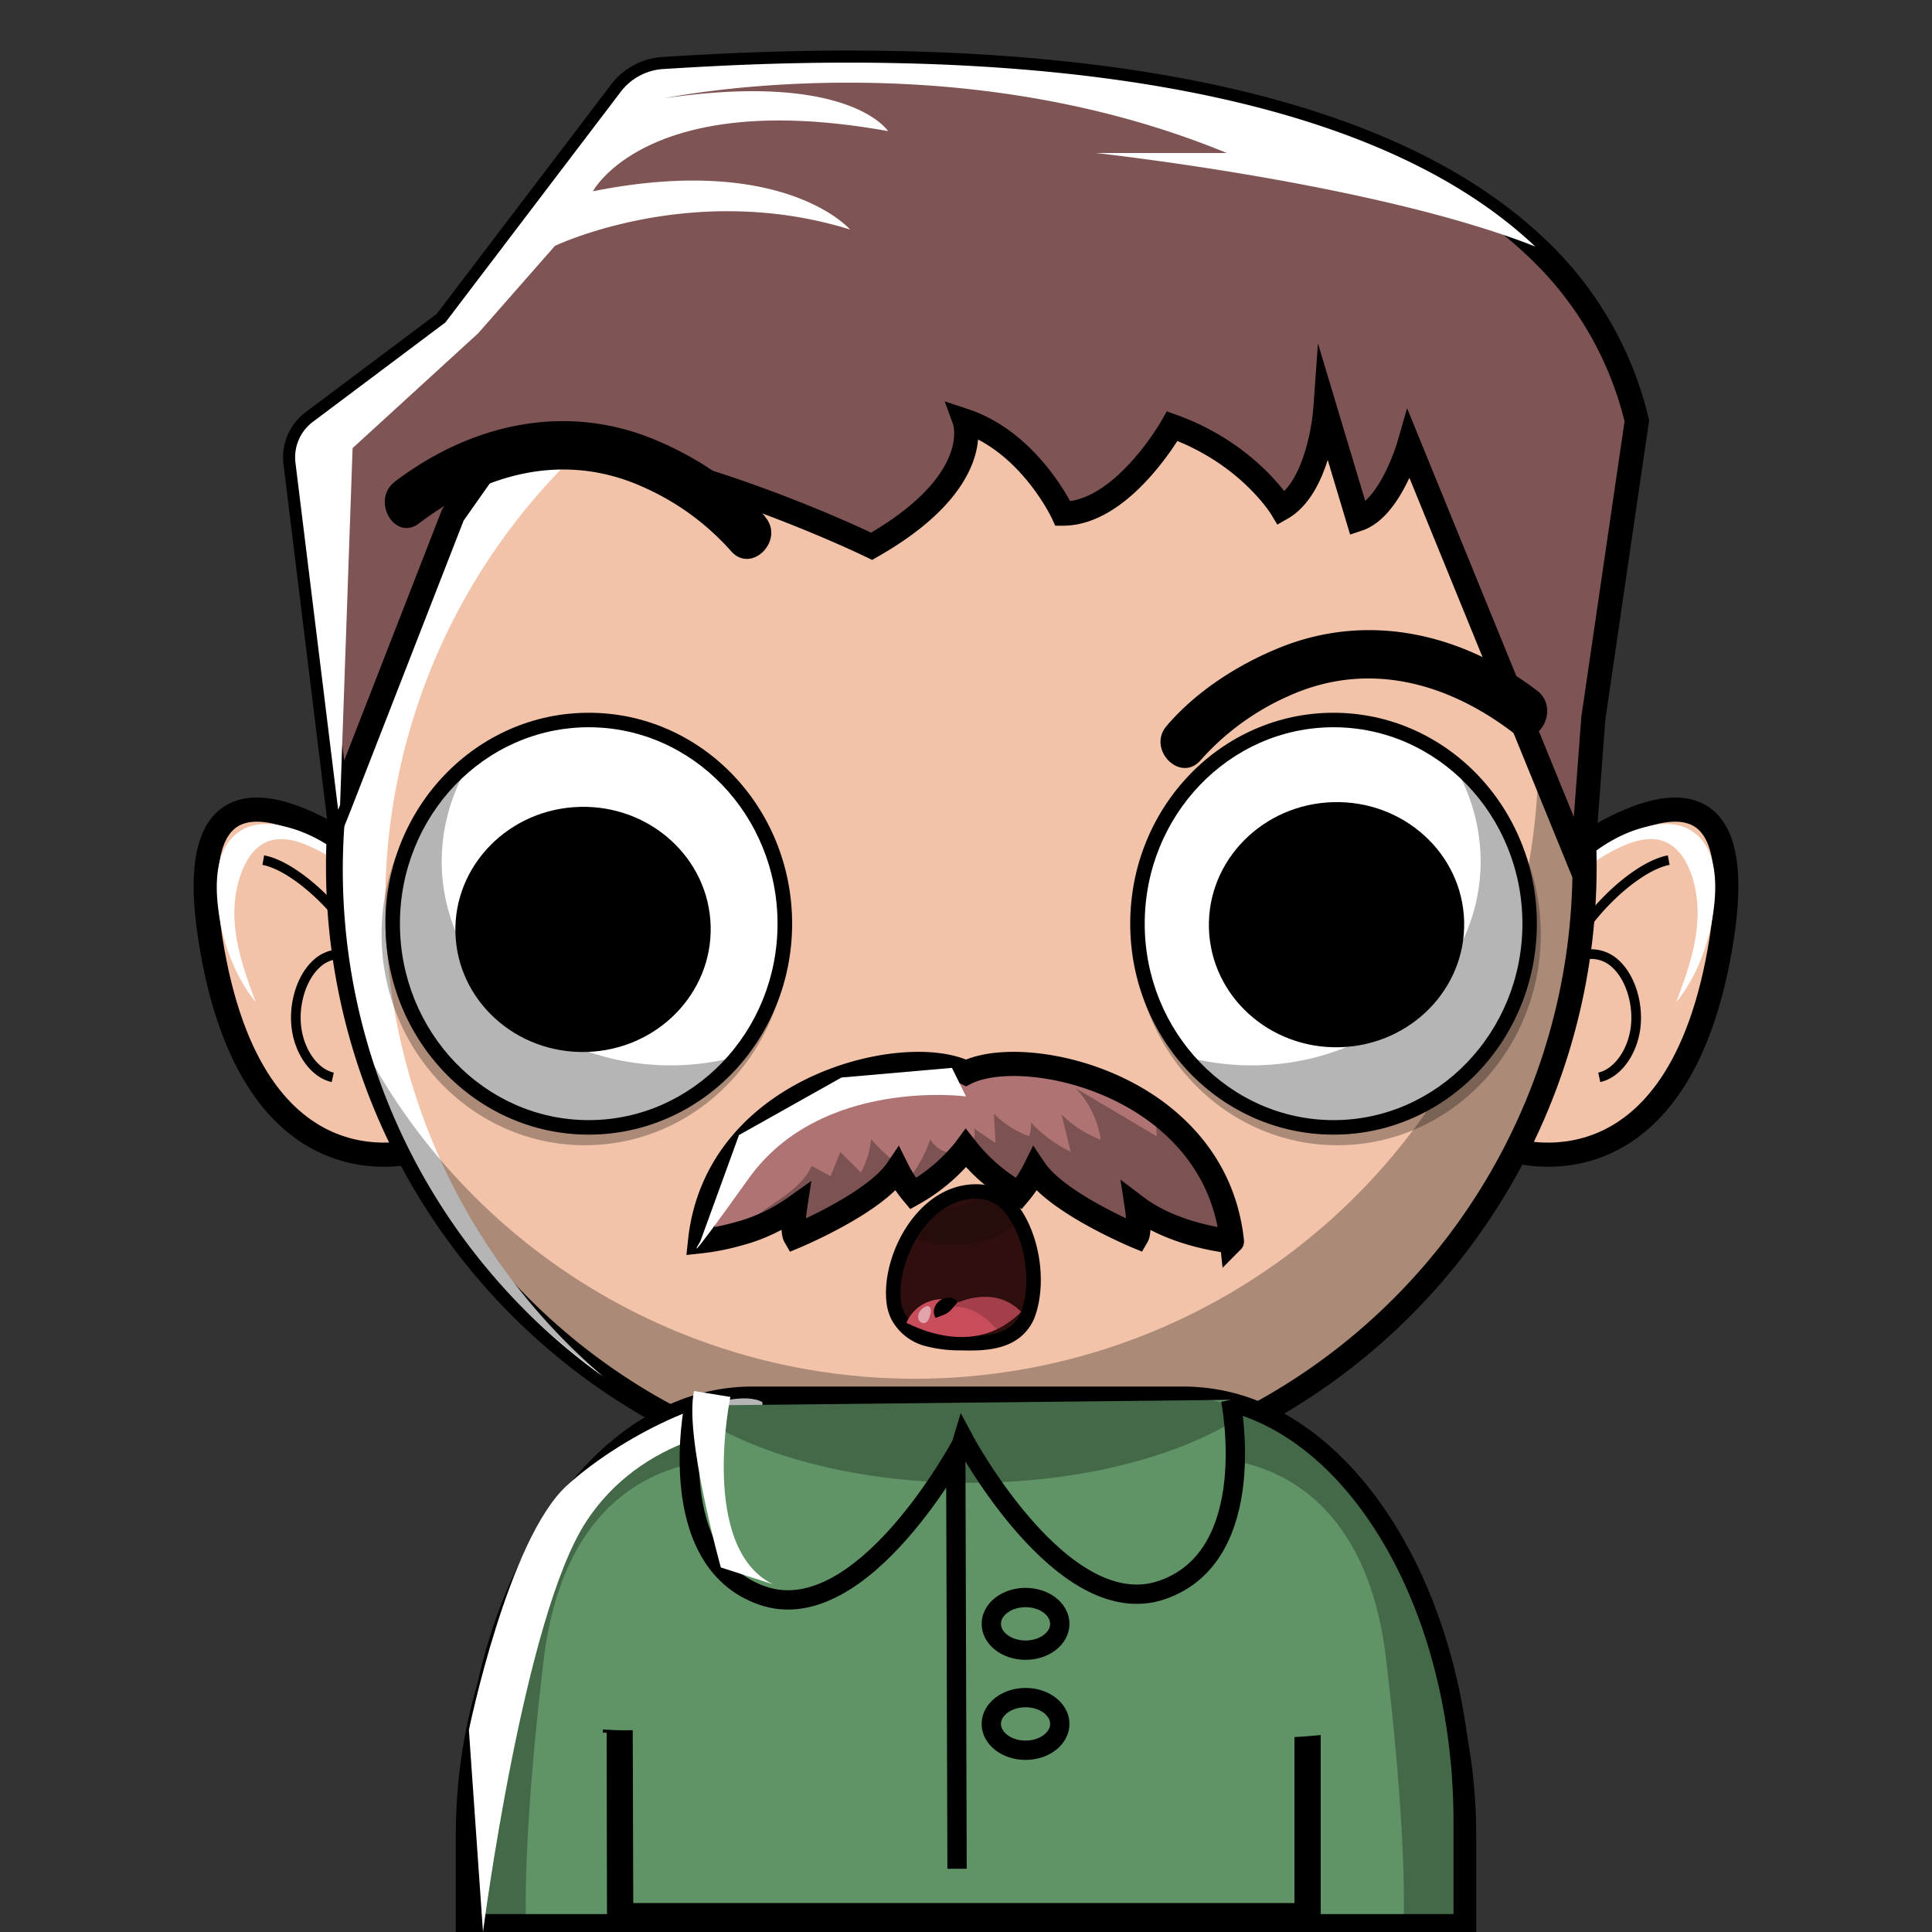 <svg xmlns='http://www.w3.org/2000/svg' width='400' height='400'>
      <rect width="100%" height="100%" fill="#333333" stroke="none"/>
      <defs><style>.cls-multipy{mix-blend-mode: multiply;}.cls-softlight{mix-blend-mode: soft-light;}.cls-overlay{mix-blend-mode: overlay;}.cls-colorburn{mix-blend-mode: color-burn;}.cls-screen{mix-blend-mode: screen;}.cls-lighten{ mix-blend-mode: darken;}</style>
      </defs><path fill="#ffc1b5" stroke="#000" stroke-miterlimit="10" stroke-width="5" d="M303.13,380v19.39H96.87V380c0-38.61,19.76-71.1,45.91-78.94a42.23,42.23,0,0,1,8.94-1.67h0c1.08-.09,2.16-.14,3.26-.14h90c1.1,0,2.18,0,3.26.14h0a42.32,42.32,0,0,1,12.16,2.78C285,311.65,303.13,343,303.13,380Z" class="canChange" style="fill:rgb(242, 195, 169)"></path><path fill="#ffc1b5" stroke="#000" stroke-miterlimit="10" stroke-width="5" d="M311.59,187.33s53.56-48.67,44.87,6.95S312.69,238,312.69,238" class="canChange" style="fill:rgb(242, 195, 169)"></path><path fill="none" stroke="#000" stroke-miterlimit="10" stroke-width="2" d="M345.49,178.08c-7.33,1.35-19.24,13.09-21.6,22a7.31,7.31,0,0,1,10.47-.63c3.17,2.78,4.94,8.41,4.24,13.5s-3.83,9.3-7.49,10.1"></path><path fill="#fff" d="M315.07,196.36c5.16-10.16,12.78-17.79,21.34-21.37,3-1.27,6.42-2,9.34-.19,4.05,2.51,6,9.35,5.7,15.49s-2.37,11.76-4.4,17.19c4.25-5.19,7.1-12.56,7.89-20.42.4-3.93.23-8.26-1.49-11.48A9.14,9.14,0,0,0,348,171a12.92,12.92,0,0,0-6.39,0c-10.12,2.14-19.41,10.61-24.85,22.65" class="cls-overlay"></path><path fill="#ffc1b5" stroke="#000" stroke-miterlimit="10" stroke-width="5" d="M88.41,187.33s-53.56-48.67-44.87,6.95S87.31,238,87.31,238" class="canChange" style="fill:rgb(242, 195, 169)"></path><path fill="none" stroke="#000" stroke-miterlimit="10" stroke-width="2" d="M54.51,178.08c7.33,1.35,19.24,13.09,21.6,22a7.31,7.31,0,0,0-10.47-.63c-3.17,2.78-4.94,8.41-4.24,13.5s3.83,9.3,7.49,10.1"></path><path fill="#fff" d="M84.93,196.36C79.77,186.2,72.15,178.57,63.59,175c-3-1.27-6.42-2-9.34-.19-4,2.51-6,9.35-5.7,15.49s2.37,11.76,4.4,17.19c-4.25-5.19-7.1-12.56-7.89-20.42-.4-3.93-.23-8.26,1.49-11.48A9.14,9.14,0,0,1,52,171a12.92,12.92,0,0,1,6.39,0c10.12,2.14,19.41,10.61,24.85,22.65" class="cls-overlay"></path><circle fill="#ffc1b5" stroke="#000" stroke-miterlimit="10" stroke-width="5" cx="199.03" cy="179.39" r="129.04" class="canChange" style="fill:rgb(242, 195, 169)"></circle><path fill="#fff" d="M79.76,187a128.71,128.71,0,0,0,45.12,98A129,129,0,1,1,283,81.38,129.06,129.06,0,0,0,79.76,187Z" class="cls-overlay"></path><path opacity="0.29" d="M328.31,179.39a129.06,129.06,0,0,1-252,39.18A129.08,129.08,0,0,0,312.47,117.39,128.45,128.45,0,0,1,328.31,179.39Z"></path><path opacity="0.29" d="M329.93,148.65,327,177.08,291.73,92.14s-3.76,13.09-10.55,15.35l-6.79-22.63s-1.13,15.84-9.05,20.37c0,0-6.79-11.32-22.63-17,0,0-10.18,18.11-22.63,18.11,0,0-6.79-14.71-20.37-19.24,0,0,4.53,12.45-19.24,26,0,0-44.38-21.66-76.5-21l-10.2,14.49L70,167.68l-3.11-25.35L96.74,90.52c30.55-14.71,87.13,10.18,87.13,10.18L163.5,78.07l24.9,9.05s-3.4-12.44-4.53-19.23,40.74,22.63,40.74,22.63l11.31-19.24,29.42,19.24L269.87,60l11.31,30.55,12.45-18.11Z"></path><path fill="#963030" stroke="#000" stroke-miterlimit="10" stroke-width="5" d="M338.89,87.12l-9,61.53-2.35,31.26L291.73,92.14s-3.76,13.09-10.55,15.35l-6.79-22.63s-1.13,15.84-9.05,20.37c0,0-6.79-11.32-22.63-17,0,0-10.18,18.11-22.63,18.11,0,0-6.79-14.71-20.37-19.24,0,0,4.53,12.45-19.24,26,0,0-44.38-21.66-76.5-21l-10.2,14.49-23.38,60-.4,1-3.11-25.35L61.17,95.79a9.2,9.2,0,0,1,3.61-8.46L92.21,66.76,128.52,19a12,12,0,0,1,8.84-4.71c26.16-1.59,132.73-8.48,180.49,36.75A72.1,72.1,0,0,1,338.89,87.12Z" class="canChange" style="fill:rgb(127, 84, 84)"></path><path fill="#fff" d="M226.87,31.68H254C197.24,8.3,139.35,20,137.52,20.35c38.44-5.64,46.35,6.8,46.35,6.8-49.79-9-61.11,12.45-61.11,12.45C162.37,31.68,176,47.52,176,47.52c-32.82-10.19-61.11,3.39-61.11,3.39L99,69,73,92.78l-2.59,73.87-.4,1-3.11-25.35L61.17,95.79a9.2,9.2,0,0,1,3.61-8.46L92.21,66.76,128.52,19a12,12,0,0,1,8.84-4.71c26.16-1.59,132.73-8.48,180.49,36.75C284.67,37.92,226.87,31.68,226.87,31.68Z" class="cls-overlay"></path><path d="M158.45,107c-6.12-7.11-14.7-12.65-23.32-16.15-18.46-7.5-37.8-2.94-53.35,8.85-5.06,3.84-.08,12.53,5,8.64,13.73-10.42,30.1-14.82,46.32-7.53a52.94,52.94,0,0,1,18.23,13.26c4.21,4.89,11.25-2.21,7.07-7.07Z" class="canChange"></path><path d="M248.62,157.34a53,53,0,0,1,18.23-13.26c16.21-7.31,32.6-2.88,46.32,7.53,5.13,3.88,10.11-4.8,5.05-8.64-15.55-11.79-34.89-16.35-53.35-8.85-8.62,3.5-17.2,9-23.32,16.15-4.18,4.86,2.86,12,7.07,7.07Z" class="canChange"></path><ellipse opacity="0.29" cx="276.91" cy="193.44" rx="42.09" ry="43.67"></ellipse><path fill="#fff" d="M276.11,233.41c-22.38,0-40.59-18.92-40.59-42.17s18.21-42.17,40.59-42.17S316.7,168,316.7,191.24,298.49,233.41,276.11,233.41Z"></path><path d="M276.11,150.57c21.55,0,39.09,18.25,39.09,40.67s-17.54,40.67-39.09,40.67S237,213.66,237,191.24s17.53-40.67,39.09-40.67m0-3c-23.25,0-42.09,19.55-42.09,43.67s18.84,43.67,42.09,43.67,42.09-19.55,42.09-43.67-18.85-43.67-42.09-43.67Z"></path><path opacity="0.29" d="M318.19,191.24c0,24.12-18.84,43.66-42.09,43.66A41.47,41.47,0,0,1,242.82,218a52.93,52.93,0,0,0,16.33,2.57c26.18,0,47.4-18.92,47.4-42.25a39,39,0,0,0-8.75-24.47A44,44,0,0,1,318.19,191.24Z"></path><ellipse cx="276.73" cy="191.42" rx="26.43" ry="25.38" transform="translate(-5.22 7.78) rotate(-1.59)" class="canChange"></ellipse><ellipse opacity="0.29" cx="121.09" cy="193.44" rx="42.09" ry="43.67"></ellipse><path fill="#fff" d="M121.89,233.41c-22.38,0-40.59-18.92-40.59-42.17s18.21-42.17,40.59-42.17,40.59,18.92,40.59,42.17S144.27,233.41,121.89,233.41Z"></path><path d="M121.89,150.57c21.56,0,39.09,18.25,39.09,40.67s-17.53,40.67-39.09,40.67S82.8,213.66,82.8,191.24s17.54-40.67,39.09-40.67m0-3c-23.24,0-42.09,19.55-42.09,43.67s18.85,43.67,42.09,43.67S164,215.36,164,191.24s-18.84-43.67-42.09-43.67Z"></path><path opacity="0.29" d="M79.81,191.24c0,24.12,18.84,43.66,42.09,43.66A41.47,41.47,0,0,0,155.18,218a52.93,52.93,0,0,1-16.33,2.57c-26.18,0-47.4-18.92-47.4-42.25a39,39,0,0,1,8.75-24.47A44,44,0,0,0,79.81,191.24Z"></path><ellipse cx="120.73" cy="192.42" rx="26.43" ry="25.38" transform="translate(-5.31 3.43) rotate(-1.59)" class="canChange"></ellipse><path fill="#2e0f0e" stroke="#000" stroke-miterlimit="10" stroke-width="3" d="M213,271.67a8.64,8.64,0,0,1-1.37,2.62c-2.87,3.74-8.05,3.92-12.55,3.79a26.52,26.52,0,0,1-7.43-.93,9.66,9.66,0,0,1-5.81-4.77,9.23,9.23,0,0,1-.82-3c-1-9.28,6.5-23.42,17.91-22.67a9.1,9.1,0,0,1,6.71,3.88C213.74,256.15,215.13,265.18,213,271.67Z"></path><path fill="#c74d5a" d="M187.66,273.87c5.44,2.68,12.41,4.37,18.75,1.33a18.12,18.12,0,0,0,5-3.6c-5.39-5.51-12.84-2-12.84-2l-1.05-.29-.17,0A8.07,8.07,0,0,0,187.66,273.87Z"></path><path d="M193.71,272.85a2.4,2.4,0,0,1-.26-2,3.08,3.08,0,0,1,1.12-1.58,3,3,0,0,1,1.86-.6,2.27,2.27,0,0,1,1.85.93c-.54.6-.84,1-1.13,1.32a5.19,5.19,0,0,1-.8.77,6.15,6.15,0,0,1-1,.55C194.93,272.39,194.45,272.57,193.71,272.85Z"></path><path opacity="0.18" d="M195.06,271.11c4.84-1.85,9,1.52,11.35,4.09a18.12,18.12,0,0,0,5-3.6c-5.39-5.51-12.84-2-12.84-2l-1.05-.29-.17,0Z"></path><path fill="#fff" opacity="0.49" d="M190.39,271.6a1.88,1.88,0,0,0-.22,1.53,1.14,1.14,0,0,0,1.15.82,1.29,1.29,0,0,0,.9-.7,4.55,4.55,0,0,0,.4-1.16,2.14,2.14,0,0,0,.08-1C192.33,269.62,190.8,270.93,190.39,271.6Z"></path><path opacity="0.18" d="M210.09,253.33a10.51,10.51,0,0,1-1.3,1.2,15.17,15.17,0,0,1-6.53,2.74,25.73,25.73,0,0,1-14.2-1.3,9.32,9.32,0,0,1,2.72-3.76c2-1.57,4.62-1.85,7.07-2.34a12.2,12.2,0,0,0,4-1.36c.69-.42,1.79-1.94,2.55-2,2.08-.18,4.39,3.8,5.14,5.44Q209.83,252.64,210.09,253.33Z"></path><path fill="#3f364d" stroke="#000" stroke-miterlimit="10" stroke-width="5" d="M235.38,249.94s.73,4.79,0,6.05c0,0-16.41-6.8-21.15-13.86a25.36,25.36,0,0,1-3.28,5,36.38,36.38,0,0,1-10.8-9.2l-.15-.19c-.14.19-.28.38-.44.57a36.92,36.92,0,0,1-10.51,8.82,25.36,25.36,0,0,1-3.28-5C181,249.19,164.62,256,164.62,256c-.73-1.26,0-6.05,0-6.05a36.35,36.35,0,0,1-12.14,5.61,47,47,0,0,1-7.55,1.45c3.41-32.33,42.8-41.06,55.07-34.89,7.6-3.82,25.59-1.93,39,7.74,8.25,6,14.76,14.84,16.06,27.15C255.07,257,243.4,256,235.38,249.94Z" class="canChange" style="fill:rgb(175, 115, 115)"></path><path opacity="0.29" d="M198.4,238.77a3.93,3.93,0,0,0,1.16-.42,36.92,36.92,0,0,1-10.51,8.82,25.36,25.36,0,0,1-3.28-5C181,249.19,164.62,256,164.62,256c-.73-1.26,0-6.05,0-6.05a36.35,36.35,0,0,1-12.14,5.61,38.39,38.39,0,0,1,4.13-3.83c4.08-3.21,9.28-5.59,11.43-10.32l3.92,2.1c.67-1.65,1.35-3.31,2-5l4.28,4.24a18,18,0,0,0,2.11-6.9,30.87,30.87,0,0,0,8.69,7.1,30.69,30.69,0,0,0,3.57-7.07A5.86,5.86,0,0,0,198.4,238.77Z"></path><path opacity="0.29" d="M235.38,249.94s.73,4.79,0,6.05c0,0-16.41-6.8-21.15-13.86a25.36,25.36,0,0,1-3.28,5,36.38,36.38,0,0,1-10.8-9.2,4,4,0,0,0,1.51-4.28l4.45,3-.33-6.07a19.41,19.41,0,0,0,7.27,4.65,6.11,6.11,0,0,0,.38-2.84,27.63,27.63,0,0,0,8.26,6.08l-1.92-7.76a23.15,23.15,0,0,0,8.12,5.27,19.32,19.32,0,0,0-5.14-10.64l16.73,9.92a39.67,39.67,0,0,0-.47-5.44c8.25,6,14.76,14.84,16.06,27.15C255.07,257,243.4,256,235.38,249.94Z"></path><path fill="#fff" d="M200,227s-30-4-45,17-10,13-10,13l8-22,21.22-11.91,22.87-2" class="cls-overlay"></path><path fill="#8adb79" stroke="#000" stroke-miterlimit="10" stroke-width="4" d="M302.93,377.14v21.15H97.74V377.14c0-41,18.67-75.73,43.7-85.38.65-.26,1.31-.5,2-.71a39.33,39.33,0,0,1,8.9-1.83c1.08-.09,2.15-.15,3.25-.15H245.1c1.1,0,2.17.06,3.25.15a39.07,39.07,0,0,1,12.11,3C284.87,302.55,302.93,336.79,302.93,377.14Z" class="canChange" style="fill:rgb(96, 148, 102)"></path><path opacity="0.29" d="M152.89,302.39S118,298,112.54,343.83c-3.49,29.36-3.85,46.17-3.67,54.46H97.74V377.14c0-41,18.67-75.73,43.7-85.38Z"></path><path opacity="0.29" d="M246.61,301.92s34.9-4.36,40.35,41.44c3.49,29.36,3.85,46.17,3.67,54.46h11.13V376.67c0-41-18.67-75.73-43.7-85.38Z"></path><path fill="#8adb79" d="M270.87,334.57l-1.71.31c-5.24.9-10.55,1.85-15.91,2.74a5.59,5.59,0,0,1-1.15.43c-2.7.67-5.4,1.23-8.11,1.7q-3.84,1.08-7.69,2c-24.38,6-49.63,8.18-74.66,8.82a4.82,4.82,0,0,1-4.22-1.95,172.48,172.48,0,0,1-28.49-3.59c-.85,3.64-1.64,7.3-2.44,10.95h1.81l0,17.48v.81l0,22.44H270.71V356h3A158.09,158.09,0,0,1,270.87,334.57Z" class="canChange" style="fill:rgb(96, 148, 102)"></path><path d="M268,359.64V394H131.11L131,358.21a60.31,60.31,0,0,1-6.17-.15c0,.23,0,.45,0,.67h.77l.08,40.72H273.44V359.22C271.62,359.39,269.8,359.55,268,359.64Z"></path><path fill="#fff" d="M157.86,290.31v4.93s-23.5,0-36.47,19.75S100,400,100,400l-2.92-41.82s8.11-39.49,20.27-50.6S151.38,286.6,157.86,290.31Z" class="cls-overlay"></path><path fill="#8adb79" stroke="#000" stroke-miterlimit="10" stroke-width="4" d="M143.69,291s-6.54,32.21,14.18,39.36S199.06,299,199.06,299l.36-1.2s20.47,38.54,41.19,31.38,14.18-39.36,14.18-39.36" class="canChange" style="fill:rgb(96, 148, 102)"></path><path opacity="0.29" d="M258.52,292.26C245.65,301.17,224.6,307,200.82,307c-24.82,0-46.68-6.33-59.35-15.92a39.22,39.22,0,0,1,8.9-1.83h0c1.08-.1,2.15-.15,3.25-.15h89.55c1.09,0,2.16.05,3.24.15h0A39.36,39.36,0,0,1,258.52,292.26Z"></path><path fill="#fff" d="M151.22,289.22S144.71,320.38,160,328l-10.76-3.48S141.6,297.06,143.7,288" class="cls-overlay"></path><line fill="none" stroke="#000" stroke-miterlimit="10" stroke-width="4" x1="197.88" y1="301.11" x2="198.15" y2="386.91"></line><ellipse fill="none" stroke="#000" stroke-miterlimit="10" stroke-width="4" cx="212.33" cy="336.2" rx="7.09" ry="5.45"></ellipse><ellipse fill="none" stroke="#000" stroke-miterlimit="10" stroke-width="4" cx="212.33" cy="356.92" rx="7.09" ry="5.45"></ellipse></svg>